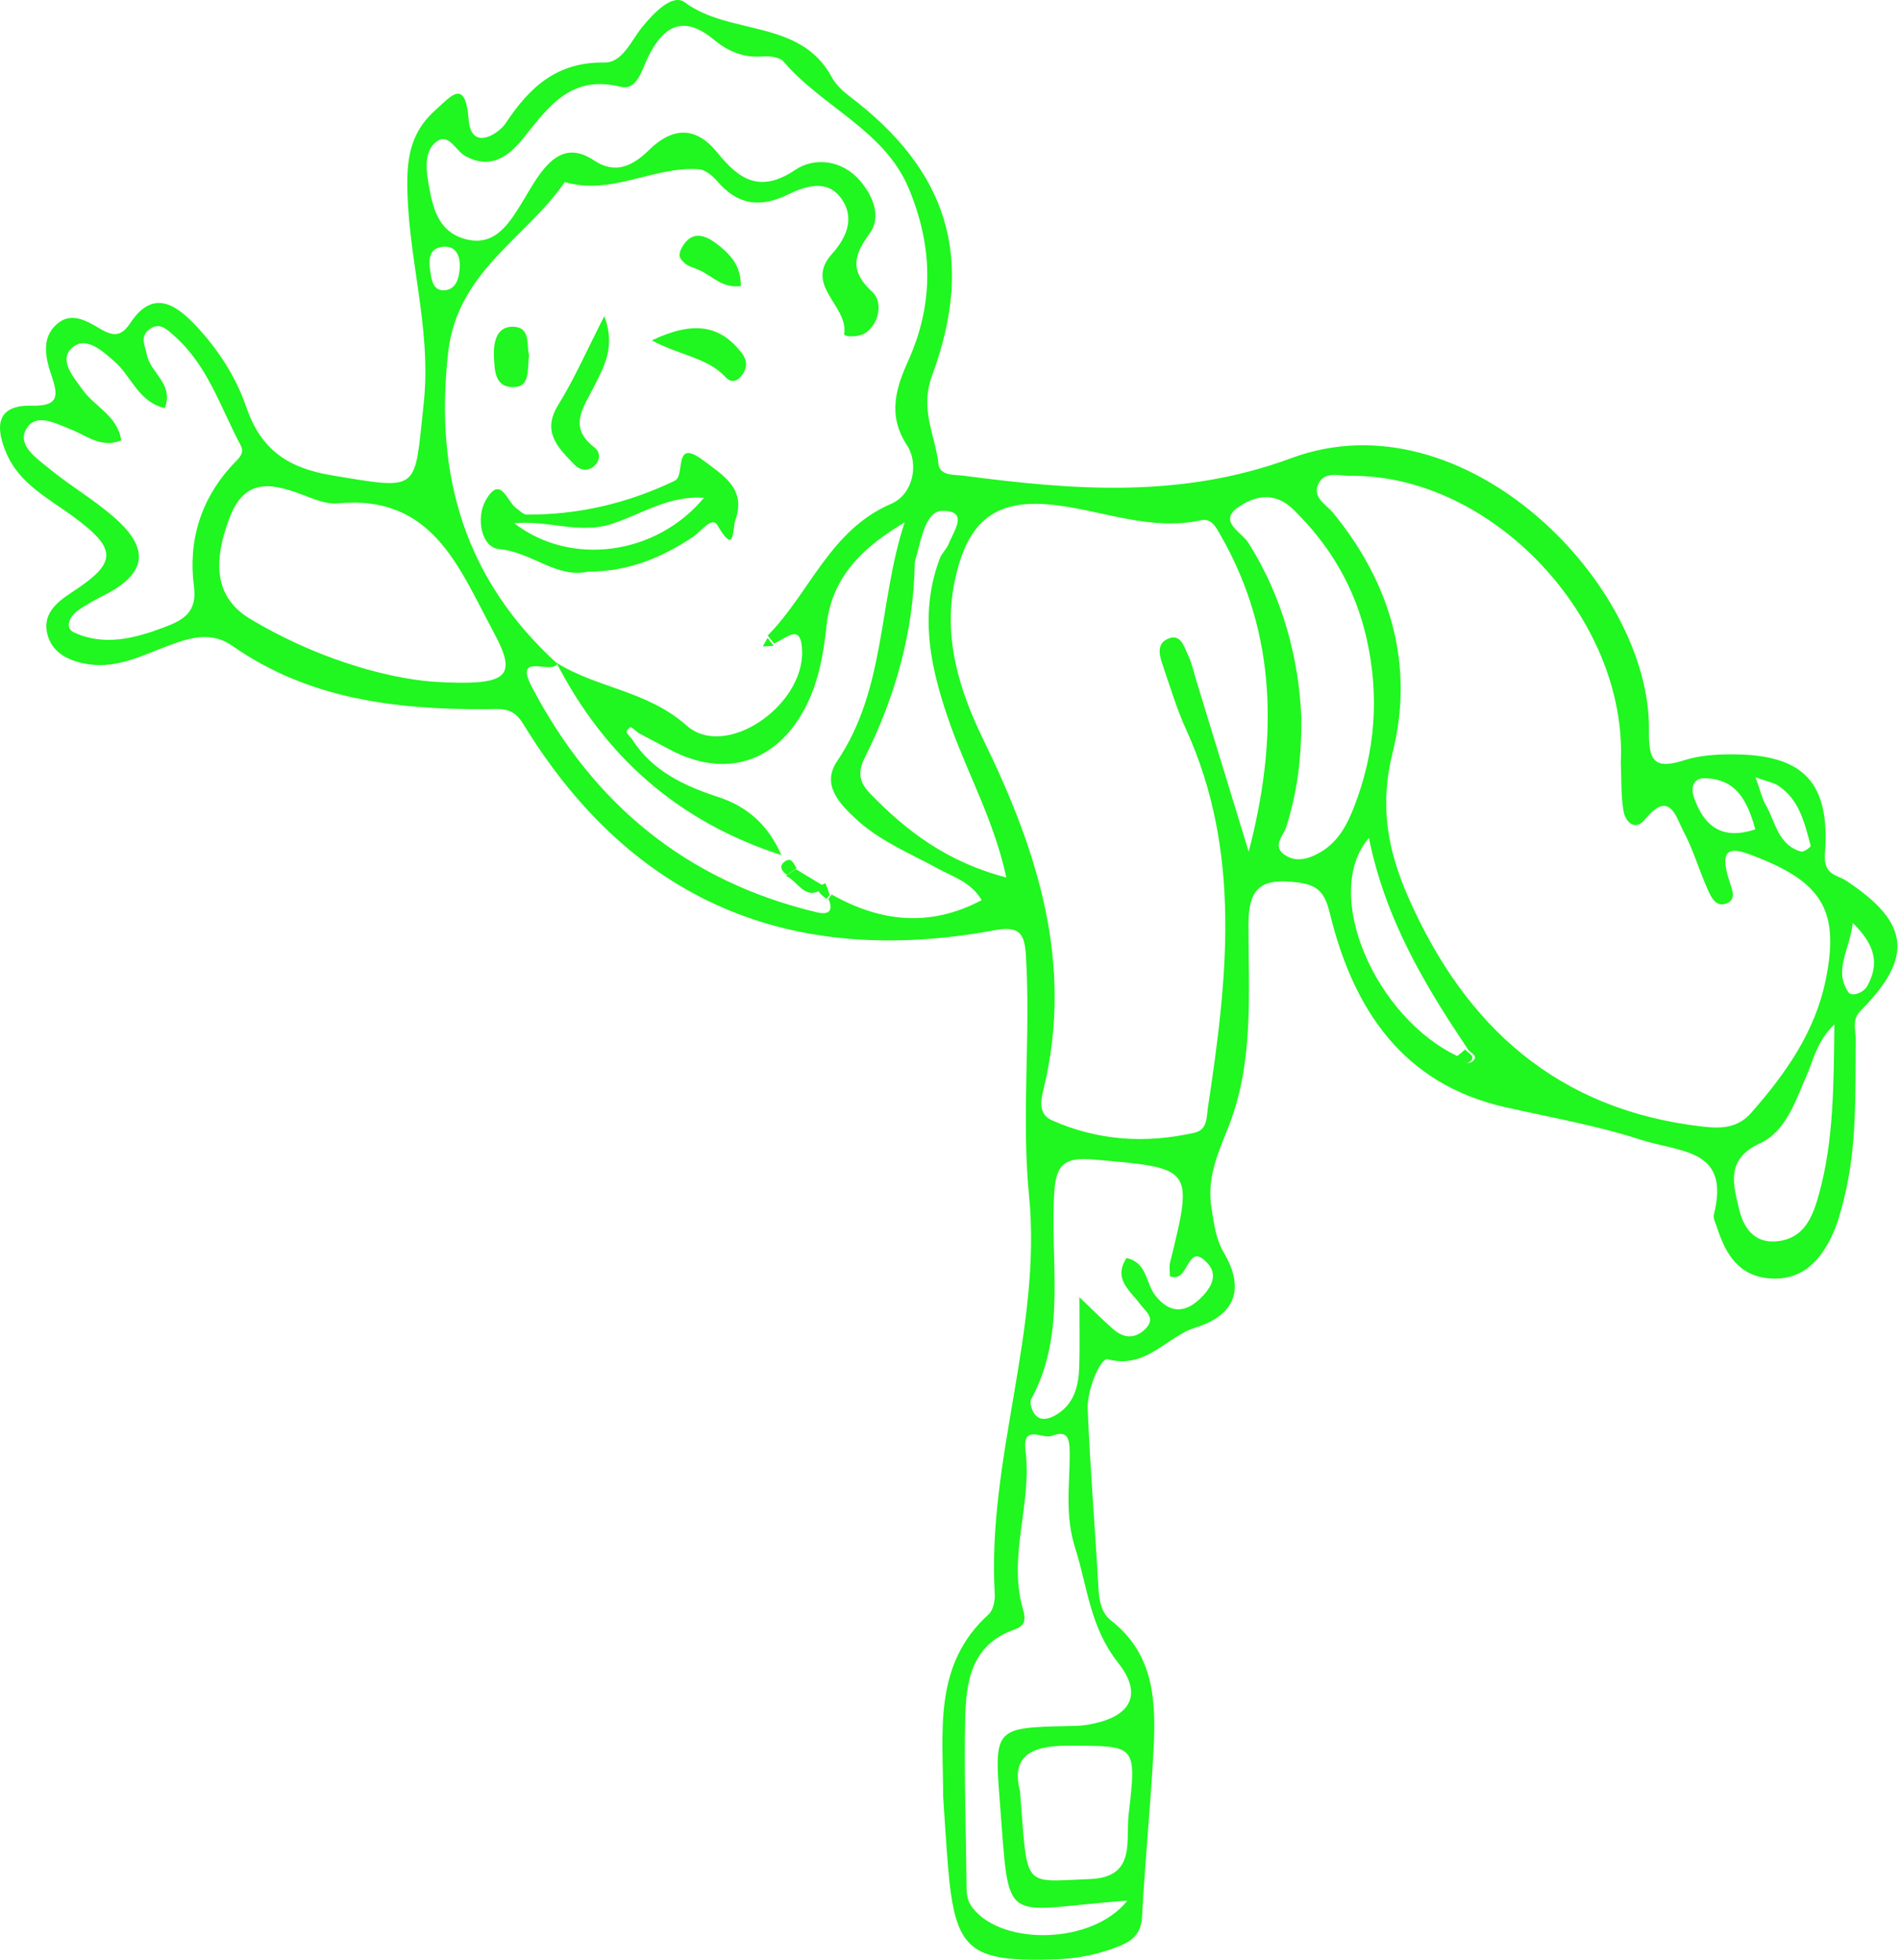 <?xml version="1.0" encoding="UTF-8" standalone="no"?>
<svg width="411px" height="424px" viewBox="0 0 411 424" version="1.1" xmlns="http://www.w3.org/2000/svg" xmlns:xlink="http://www.w3.org/1999/xlink" xmlns:sketch="http://www.bohemiancoding.com/sketch/ns">
    <!-- Generator: Sketch 3.3.3 (12081) - http://www.bohemiancoding.com/sketch -->
    <title>Group</title>
    <desc>Created with Sketch.</desc>
    <defs></defs>
    <g id="Page-1" stroke="none" stroke-width="1" fill="none" fill-rule="evenodd" sketch:type="MSPage">
        <g id="Group" sketch:type="MSLayerGroup" fill="#20F61F">
            <path d="M204.013,388.582 C204.045,374.665 201.735,360.196 213.841,349.228 C214.816,348.341 215.264,346.334 215.184,344.895 C213.458,315.742 225.444,287.667 222.599,258.65 C220.897,241.279 222.983,224.092 221.928,206.833 C221.64,202.093 220.698,200.207 215.144,201.23 C171.139,209.367 136.667,195.098 113.126,156.512 C110.824,152.739 108.091,153.41 105.047,153.418 C85.629,153.482 66.795,151.276 50.278,139.717 C45.771,136.567 41.249,137.878 36.598,139.605 C30.956,141.699 25.427,144.657 19.09,143.682 C15.127,143.066 11.403,141.42 10.284,137.335 C9.102,133.002 12.05,130.396 15.494,128.158 C25.403,121.723 25.435,118.813 15.918,111.794 C10.556,107.837 4.299,104.728 1.462,98.213 C-0.919,92.769 -1.19,87.549 6.856,87.757 C13.233,87.925 12.442,85.119 11.027,80.898 C9.805,77.237 8.95,73.08 12.274,70.13 C15.55,67.221 18.994,69.595 21.975,71.297 C24.748,72.872 26.354,72.648 28.208,69.851 C32.938,62.696 37.765,65.59 42.215,70.282 C47.106,75.446 51.029,81.482 53.283,88.077 C56.455,97.317 62.296,101.25 71.805,102.833 C91.159,106.047 89.561,106.375 91.646,87.341 C93.476,70.61 87.883,54.998 88.115,38.643 C88.21,32.096 89.912,27.571 94.339,23.678 C97.384,20.992 100.676,16.651 101.379,25.876 C101.907,32.799 107.812,29.042 109.418,26.612 C114.636,18.738 120.525,13.374 130.769,13.526 C134.629,13.582 136.507,8.841 138.88,5.9 C141.381,2.822 145.472,-1.479 148.125,0.504 C157.898,7.762 173.128,4.029 179.945,16.723 C180.816,18.346 182.334,19.745 183.836,20.88 C204.876,36.828 211.061,55.637 201.64,81.194 C198.899,88.628 202.295,94.04 202.998,100.339 C203.302,103.033 206.474,102.641 208.592,102.921 C232.404,106.063 255.697,107.869 279.374,99.092 C316.803,85.215 357.18,126.375 356.693,158.055 C356.589,164.706 357.939,166.512 364.364,164.442 C367.64,163.395 371.292,163.171 374.776,163.179 C390.086,163.219 395.943,169.166 394.761,184.746 C394.409,189.327 397.398,189.223 399.348,190.51 C413.052,199.543 414.011,207.025 402.504,218.616 C400.49,220.647 401.457,222.773 401.433,224.868 C401.305,236.363 401.729,247.898 398.916,259.185 C398.229,261.959 397.494,264.789 396.271,267.347 C393.642,272.831 389.783,276.972 383.038,276.556 C376.174,276.14 373.274,271.328 371.42,265.524 C371.132,264.613 370.541,263.574 370.741,262.759 C374.312,248.434 363.733,249.385 354.855,246.523 C345.13,243.381 335.277,241.711 325.441,239.464 C303.546,234.46 292.838,218.473 287.764,197.96 C286.725,193.755 285.711,191.517 280.788,190.902 C273.261,189.966 270.057,191.549 270.057,199.959 C270.057,214.595 271.287,229.608 265.806,243.581 C263.464,249.537 260.963,254.781 262.09,261.511 C262.665,264.957 262.969,267.987 264.839,271.176 C269.321,278.842 267.132,284.534 258.622,287.172 C252.285,289.138 248.018,296.229 239.644,294.039 C238.038,293.615 235.121,300.657 235.289,304.782 C235.808,317.74 236.903,330.674 237.614,343.624 C237.766,346.334 238.293,348.964 240.323,350.547 C249.688,357.822 250.072,368.022 249.536,378.398 C248.905,390.516 247.682,402.603 247.035,414.722 C246.843,418.303 244.926,419.854 242.153,420.973 C237.67,422.78 233.019,423.707 228.161,423.859 C209.598,424.434 206.602,421.9 205.084,403.89 C204.652,398.79 204.364,393.682 204.013,388.582 L204.013,388.582 Z M315.564,228.601 C316.275,229.888 317.714,230.319 318.577,229.56 C319.959,228.345 318.009,227.809 317.522,226.954 C308.133,213.021 299.607,198.648 296.123,181.261 C285.735,193.22 297.513,220.271 315.564,228.601 L315.564,228.601 Z M138.137,158.574 C137.522,158.135 136.595,157.184 136.331,157.343 C134.661,158.343 136.235,159.078 136.714,159.901 C141.101,166.776 147.926,169.974 155.325,172.396 C161.678,174.466 166.208,178.495 169.021,184.978 C146.479,177.664 130.769,163.523 120.357,143.346 C129.163,148.894 139.927,149.334 148.501,156.936 C156.867,164.362 173.64,152.875 173.512,141.092 C173.44,134.281 169.924,138.302 167.415,139.181 C166.968,138.614 166.512,138.046 166.065,137.479 C175.198,128.246 179.489,114.68 192.794,108.973 C197.476,106.974 198.867,100.395 196.174,96.286 C191.787,89.587 194.016,83.496 196.525,77.9 C202.175,65.302 201.68,52.944 196.565,40.729 C191.307,28.155 177.875,23.15 169.509,13.334 C168.678,12.351 166.48,12.095 164.97,12.215 C160.847,12.543 157.482,11.12 154.422,8.578 C147.973,3.238 143.642,5.396 140.214,12.279 C138.88,14.941 137.897,19.673 134.205,18.762 C123.386,16.092 118.567,23.222 113.094,30.025 C109.937,33.95 106.022,36.716 100.652,33.75 C98.574,32.607 97.104,28.754 94.515,30.569 C91.806,32.471 92.11,36.34 92.661,39.498 C93.532,44.574 94.587,49.946 100.412,51.649 C106.629,53.463 109.698,48.995 112.494,44.518 C113.845,42.352 115.059,40.089 116.53,38.011 C119.582,33.71 123.122,31.112 128.5,34.702 C133.095,37.771 136.85,35.925 140.398,32.447 C145.384,27.555 150.443,27.179 155.109,32.943 C159.768,38.698 164.283,41.96 172.034,36.74 C176.133,33.982 182.134,34.526 186.034,39.09 C188.862,42.4 190.764,46.9 188.087,50.553 C184.507,55.446 183.892,58.731 188.742,63.2 C190.756,65.054 190.5,69.291 187.6,71.753 C186.066,73.064 182.478,72.96 182.598,72.241 C183.588,66.125 173.808,61.761 179.969,54.934 C183.141,51.417 185.067,47.004 181.854,42.759 C178.706,38.619 173.959,40.377 170.388,42.112 C164.267,45.078 159.504,44.27 155.141,39.186 C154.142,38.027 152.584,36.724 151.202,36.62 C141.397,35.901 132.248,42.376 122.179,39.378 C113.757,51.577 98.934,58.699 96.952,76.19 C93.924,102.921 100.548,125.352 120.557,143.57 C119.43,146.056 111,140.876 115.043,148.59 C128.34,173.971 148.605,190.662 176.708,197.353 C179.337,197.976 180.304,197.025 179.201,194.403 C179.441,194.099 179.681,193.803 179.929,193.516 C190.452,199.423 201.104,200.678 212.363,194.715 C209.99,190.758 206.162,189.687 202.91,187.904 C196.781,184.555 190.205,181.901 185.035,177.048 C181.479,173.723 177.675,169.694 181.087,164.65 C191.659,149.038 190.021,130.116 195.694,113.001 C186.945,118.205 179.945,124.593 178.802,135.256 C178.155,141.324 177.156,147.223 174.375,152.715 C168.19,164.954 156.883,168.559 144.833,162.116 C142.612,160.925 140.374,159.75 138.137,158.574 L138.137,158.574 Z M350.604,164.962 C352.082,133.698 322.636,102.577 292.103,102.937 C289.706,102.961 286.55,101.826 285.191,104.672 C283.785,107.614 286.901,109.148 288.388,110.963 C300.917,126.247 305.967,143.938 301.237,162.851 C298.36,174.37 300.206,184.035 304.649,194.131 C316.987,222.166 337.027,240.184 368.423,243.717 C372.443,244.165 375.919,244.021 378.827,240.711 C386.267,232.246 392.643,223.237 394.945,211.886 C397.853,197.577 394.449,191.277 381.017,185.81 C375.767,183.675 371.212,181.821 374.129,190.726 C374.744,192.596 375.703,194.747 373.226,195.514 C371.004,196.202 370.045,193.835 369.326,192.221 C367.504,188.16 366.274,183.819 364.204,179.91 C362.518,176.737 361.2,170.709 355.838,177.256 C353.664,179.902 351.595,177.792 351.187,175.41 C350.604,171.996 350.764,168.447 350.604,164.962 L350.604,164.962 Z M270.113,184.243 C276.273,160.581 276.489,137.503 264.032,115.783 C263.113,114.193 262.13,112.042 259.828,112.538 C249.057,114.88 239.036,110.627 228.672,109.308 C215.472,107.622 209.287,112.442 206.514,125.736 C203.949,137.982 207.529,149.382 212.699,159.973 C224.437,184.011 232.332,208.44 225.748,235.555 C225.172,237.914 224.501,240.983 227.53,242.334 C237.47,246.771 247.85,247.418 258.406,245.028 C261.235,244.389 260.987,241.615 261.299,239.536 C265.47,211.926 268.698,184.371 256.52,157.679 C254.539,153.346 253.18,148.726 251.622,144.21 C250.887,142.091 250.008,139.437 252.501,138.246 C255.426,136.847 256.121,139.901 257.008,141.747 C257.823,143.442 258.214,145.353 258.766,147.175 C262.553,159.526 266.333,171.884 270.113,184.243 L270.113,184.243 Z M93.668,147.471 C110.337,148.462 111.991,146.384 106.685,136.567 C99.326,122.946 93.644,106.918 73.116,108.893 C70.439,109.148 67.514,107.781 64.837,106.798 C58.237,104.376 52.811,103.649 49.615,112.122 C45.819,122.194 46.762,129.437 54.074,133.849 C67.946,142.211 83.08,146.64 93.668,147.471 L93.668,147.471 Z M243.863,411.149 C216.191,413.115 218.484,417.792 216.247,389.341 C215.016,373.769 215.408,373.737 231.11,373.378 C232.38,373.346 233.675,373.346 234.921,373.154 C244.302,371.699 247.555,366.903 241.857,359.676 C235.768,351.954 235.289,343.425 232.604,334.975 C230.271,327.621 231.421,321.114 231.397,314.287 C231.381,310.722 230.694,309.387 227.466,310.626 C225.524,311.369 221.081,307.892 221.84,313.871 C223.287,325.295 217.949,336.646 221.281,348.101 C221.92,350.299 221.808,351.69 219.411,352.522 C210.03,355.775 208.951,363.905 208.783,371.995 C208.528,384.105 208.975,396.232 209.079,408.351 C209.095,409.966 209.311,411.325 210.397,412.723 C216.87,421.021 236.399,420.605 243.863,411.149 L243.863,411.149 Z M26.218,95.287 C21.839,97.014 18.723,94.2 15.247,92.849 C12.034,91.594 7.799,89.228 5.722,92.737 C3.636,96.262 7.815,99.044 10.396,101.171 C15.055,105.032 20.401,108.093 24.915,112.106 C32.539,118.869 31.588,124.177 22.502,128.773 C20.528,129.773 18.555,130.836 16.765,132.131 C15.079,133.346 13.912,135.848 15.998,136.807 C22.518,139.821 29.095,138.118 35.495,135.704 C39.578,134.161 42.695,132.514 41.952,126.871 C40.657,116.91 43.446,107.885 50.446,100.395 C51.517,99.244 53.019,98.133 52.068,96.35 C47.737,88.22 44.98,79.131 37.789,72.744 C36.15,71.289 34.392,69.387 32.051,71.457 C30.277,73.016 31.42,74.911 31.779,76.773 C32.539,80.682 37.661,83.04 35.663,88.276 C29.974,87.005 28.439,81.418 24.796,78.22 C22.095,75.854 18.603,72.664 15.694,75.143 C12.546,77.828 15.838,81.442 17.796,84.224 C20.441,87.989 25.499,89.947 26.218,95.287 L26.218,95.287 Z M281.483,154.921 C281.603,164.554 280.461,171.724 278.279,178.783 C277.704,180.646 275.235,182.876 277.656,184.746 C280.173,186.689 283.058,185.858 285.679,184.323 C289.482,182.084 291.4,178.415 292.91,174.538 C297.545,162.651 298.416,150.429 295.587,137.99 C293.118,127.159 287.764,118.038 279.781,110.22 C275.53,106.063 271.095,107.43 267.739,109.796 C263.488,112.786 268.61,115.176 269.993,117.35 C277.744,129.549 280.948,142.954 281.483,154.921 L281.483,154.921 Z M253.068,276.076 C253.068,274.965 252.884,273.99 253.1,273.119 C258.182,252.446 258.166,252.702 236.375,250.816 C230.478,250.312 228.481,251.807 228.081,257.571 C227.018,272.655 230.894,288.315 223.055,302.688 C222.639,303.455 223.223,305.214 223.91,306.029 C225.101,307.452 226.89,306.949 228.265,306.165 C232.372,303.847 233.331,299.834 233.459,295.565 C233.595,290.969 233.491,286.364 233.491,280.609 C236.415,283.391 238.549,285.573 240.85,287.563 C243.04,289.466 245.429,289.706 247.674,287.555 C250.2,285.141 247.786,283.702 246.54,282.008 C244.414,279.122 240.73,276.652 243.687,272.143 C248.114,273.079 247.826,277.451 249.792,280.073 C252.669,283.902 256.033,284.302 259.509,281.017 C261.658,278.978 263.664,276.108 261.363,273.454 C256.616,267.979 257.383,277.827 253.068,276.076 L253.068,276.076 Z M217.685,189.815 C215.056,177.648 209.487,167.703 205.699,157.144 C201.456,145.305 198.619,133.298 203.27,120.859 C203.709,119.692 204.78,118.765 205.235,117.606 C206.33,114.816 209.742,110.347 203.677,110.531 C200.409,110.635 199.298,116.231 198.347,119.964 C198.188,120.58 197.892,121.187 197.884,121.803 C197.62,136.703 193.689,150.677 187.056,163.914 C185.562,166.896 185.762,169.11 188.135,171.565 C196.134,179.87 205.06,186.553 217.685,189.815 L217.685,189.815 Z M220.642,387.471 C222.368,408.862 220.889,407.056 235.816,406.472 C245.829,406.089 243.471,398.175 244.143,392.483 C245.932,377.167 245.677,377.702 231.134,377.622 C222,377.566 218.884,380.612 220.642,387.471 L220.642,387.471 Z M396.814,221.582 C392.939,225.347 392.26,229.384 390.717,232.861 C388.272,238.377 386.363,244.716 380.625,247.37 C373.234,250.784 374.92,256.26 376.214,261.647 C377.125,265.444 379.347,268.874 384.061,268.546 C390.382,268.098 392.18,263.046 393.53,258.106 C396.655,246.675 396.639,234.916 396.814,221.582 L396.814,221.582 Z M379.706,179.398 C378.06,173.595 375.831,168.463 368.735,168.351 C366.449,168.311 365.618,170.166 366.41,172.46 C368.599,178.759 372.522,181.805 379.706,179.398 L379.706,179.398 Z M379.754,168.159 C380.857,171.213 381.184,172.804 381.96,174.131 C384.093,177.816 384.589,182.82 389.631,184.219 C390.19,184.371 391.748,183.204 391.684,182.964 C390.358,178.08 389.279,172.987 384.629,169.934 C383.678,169.302 382.439,169.11 379.754,168.159 L379.754,168.159 Z M400.778,199.647 C400.131,205.514 396.551,209.879 399.859,214.659 C400.554,215.659 403.063,214.819 403.91,213.308 C406.579,208.536 405.66,204.387 400.778,199.647 L400.778,199.647 Z M99.485,57.26 C99.366,55.166 98.582,53.111 95.762,53.391 C92.845,53.679 92.701,56.109 93.021,58.307 C93.317,60.378 93.588,63.24 96.521,62.744 C98.854,62.344 99.413,59.85 99.485,57.26 L99.485,57.26 Z" id="Fill-7" sketch:type="MSShapeGroup"></path>
            <path d="M130.726,68.378 C127.042,75.565 124.317,81.824 120.762,87.579 C117.11,93.479 120.754,96.844 124.19,100.457 C125.308,101.633 126.994,102.104 128.433,100.897 C129.871,99.69 129.975,97.859 128.593,96.796 C122.767,92.368 126.243,88.123 128.481,83.662 C130.638,79.354 133.227,75.021 130.726,68.378 L130.726,68.378 Z M114.457,76.916 C113.842,74.765 114.928,70.752 110.957,70.68 C107.417,70.608 106.714,74.014 106.85,77.067 C106.977,79.897 106.969,83.542 110.653,83.734 C114.88,83.958 113.969,80.025 114.457,76.916 L114.457,76.916 Z M160.26,61.879 C160.292,57.179 157.759,54.836 154.938,52.846 C152.741,51.295 150.287,50.696 148.41,53.446 C145.917,57.091 149.185,57.49 151.35,58.466 C154.075,59.689 156.193,62.399 160.26,61.879 L160.26,61.879 Z" id="Fill-195" sketch:type="MSShapeGroup"></path>
            <path d="M316.958,227 C317.445,227.855 319.395,228.391 318.013,229.606 C317.15,230.365 315.711,229.934 315,228.647 C315.655,228.095 316.302,227.552 316.958,227" id="Fill-212" sketch:type="MSShapeGroup"></path>
            <path d="M127.139,123.67 C120.45,125.165 114.961,119.402 107.921,118.77 C104.149,118.434 102.871,112.047 105.092,108.178 C108.296,102.607 109.639,108.49 111.668,109.921 C112.404,110.433 113.171,111.312 113.93,111.32 C125.165,111.376 135.801,108.874 145.965,103.99 C148.346,102.846 145.509,94.597 152.126,99.593 C156.457,102.862 161.459,105.684 159.078,112.503 C158.383,114.477 159.086,120.289 155.21,113.638 C154.012,111.576 151.59,115.029 149.936,116.124 C143.168,120.609 135.976,123.662 127.139,123.67 L127.139,123.67 Z M111.245,113.19 C123.455,122.623 141.97,120.113 152.262,107.691 C144.694,107.115 138.725,111.264 132.293,113.342 C125.269,115.613 118.517,112.471 111.245,113.19 L111.245,113.19 Z" id="Fill-302" sketch:type="MSShapeGroup"></path>
            <path d="M141,73.628 C149.918,69.408 155.759,70.223 160.482,76.418 C161.824,78.177 161.616,79.911 160.202,81.526 C159.187,82.677 157.94,82.661 156.982,81.622 C153.058,77.321 147.017,76.914 141,73.628" id="Fill-304" sketch:type="MSShapeGroup"></path>
            <path d="M159.747,61.346 C155.68,61.866 153.563,59.156 150.838,57.933 C148.672,56.957 145.404,56.558 147.897,52.913 C149.775,50.163 152.228,50.762 154.426,52.313 C157.246,54.303 159.779,56.646 159.747,61.346" id="Fill-306" sketch:type="MSShapeGroup"></path>
            <path d="M167.381,139.703 C166.59,139.751 165.791,139.799 165,139.847 C165.344,139.231 165.687,138.616 166.031,138 C166.478,138.568 166.934,139.135 167.381,139.703" id="Fill-307" sketch:type="MSShapeGroup"></path>
            <path d="M172.118,188 C174.195,189.247 176.273,190.486 178.326,191.741 C178.302,191.749 178.47,191.717 178.47,191.717 C174.427,195.546 172.717,190.63 170,189.463 C170.711,188.975 171.414,188.488 172.118,188" id="Fill-308" sketch:type="MSShapeGroup"></path>
            <path d="M178.757,194.463 C177.439,193.343 175.609,192.248 178.677,191.001 C178.693,190.993 178.525,191.025 178.549,191.017 C178.877,191.865 179.181,192.72 179.484,193.575 C179.237,193.863 178.997,194.159 178.757,194.463" id="Fill-309" sketch:type="MSShapeGroup"></path>
            <path d="M170.21,189.26 C169.163,188.452 168.356,187.421 169.722,186.398 C171.288,185.223 171.656,186.942 172.327,187.797 C171.624,188.285 170.921,188.772 170.21,189.26" id="Fill-310" sketch:type="MSShapeGroup"></path>
        </g>
    </g>
</svg>